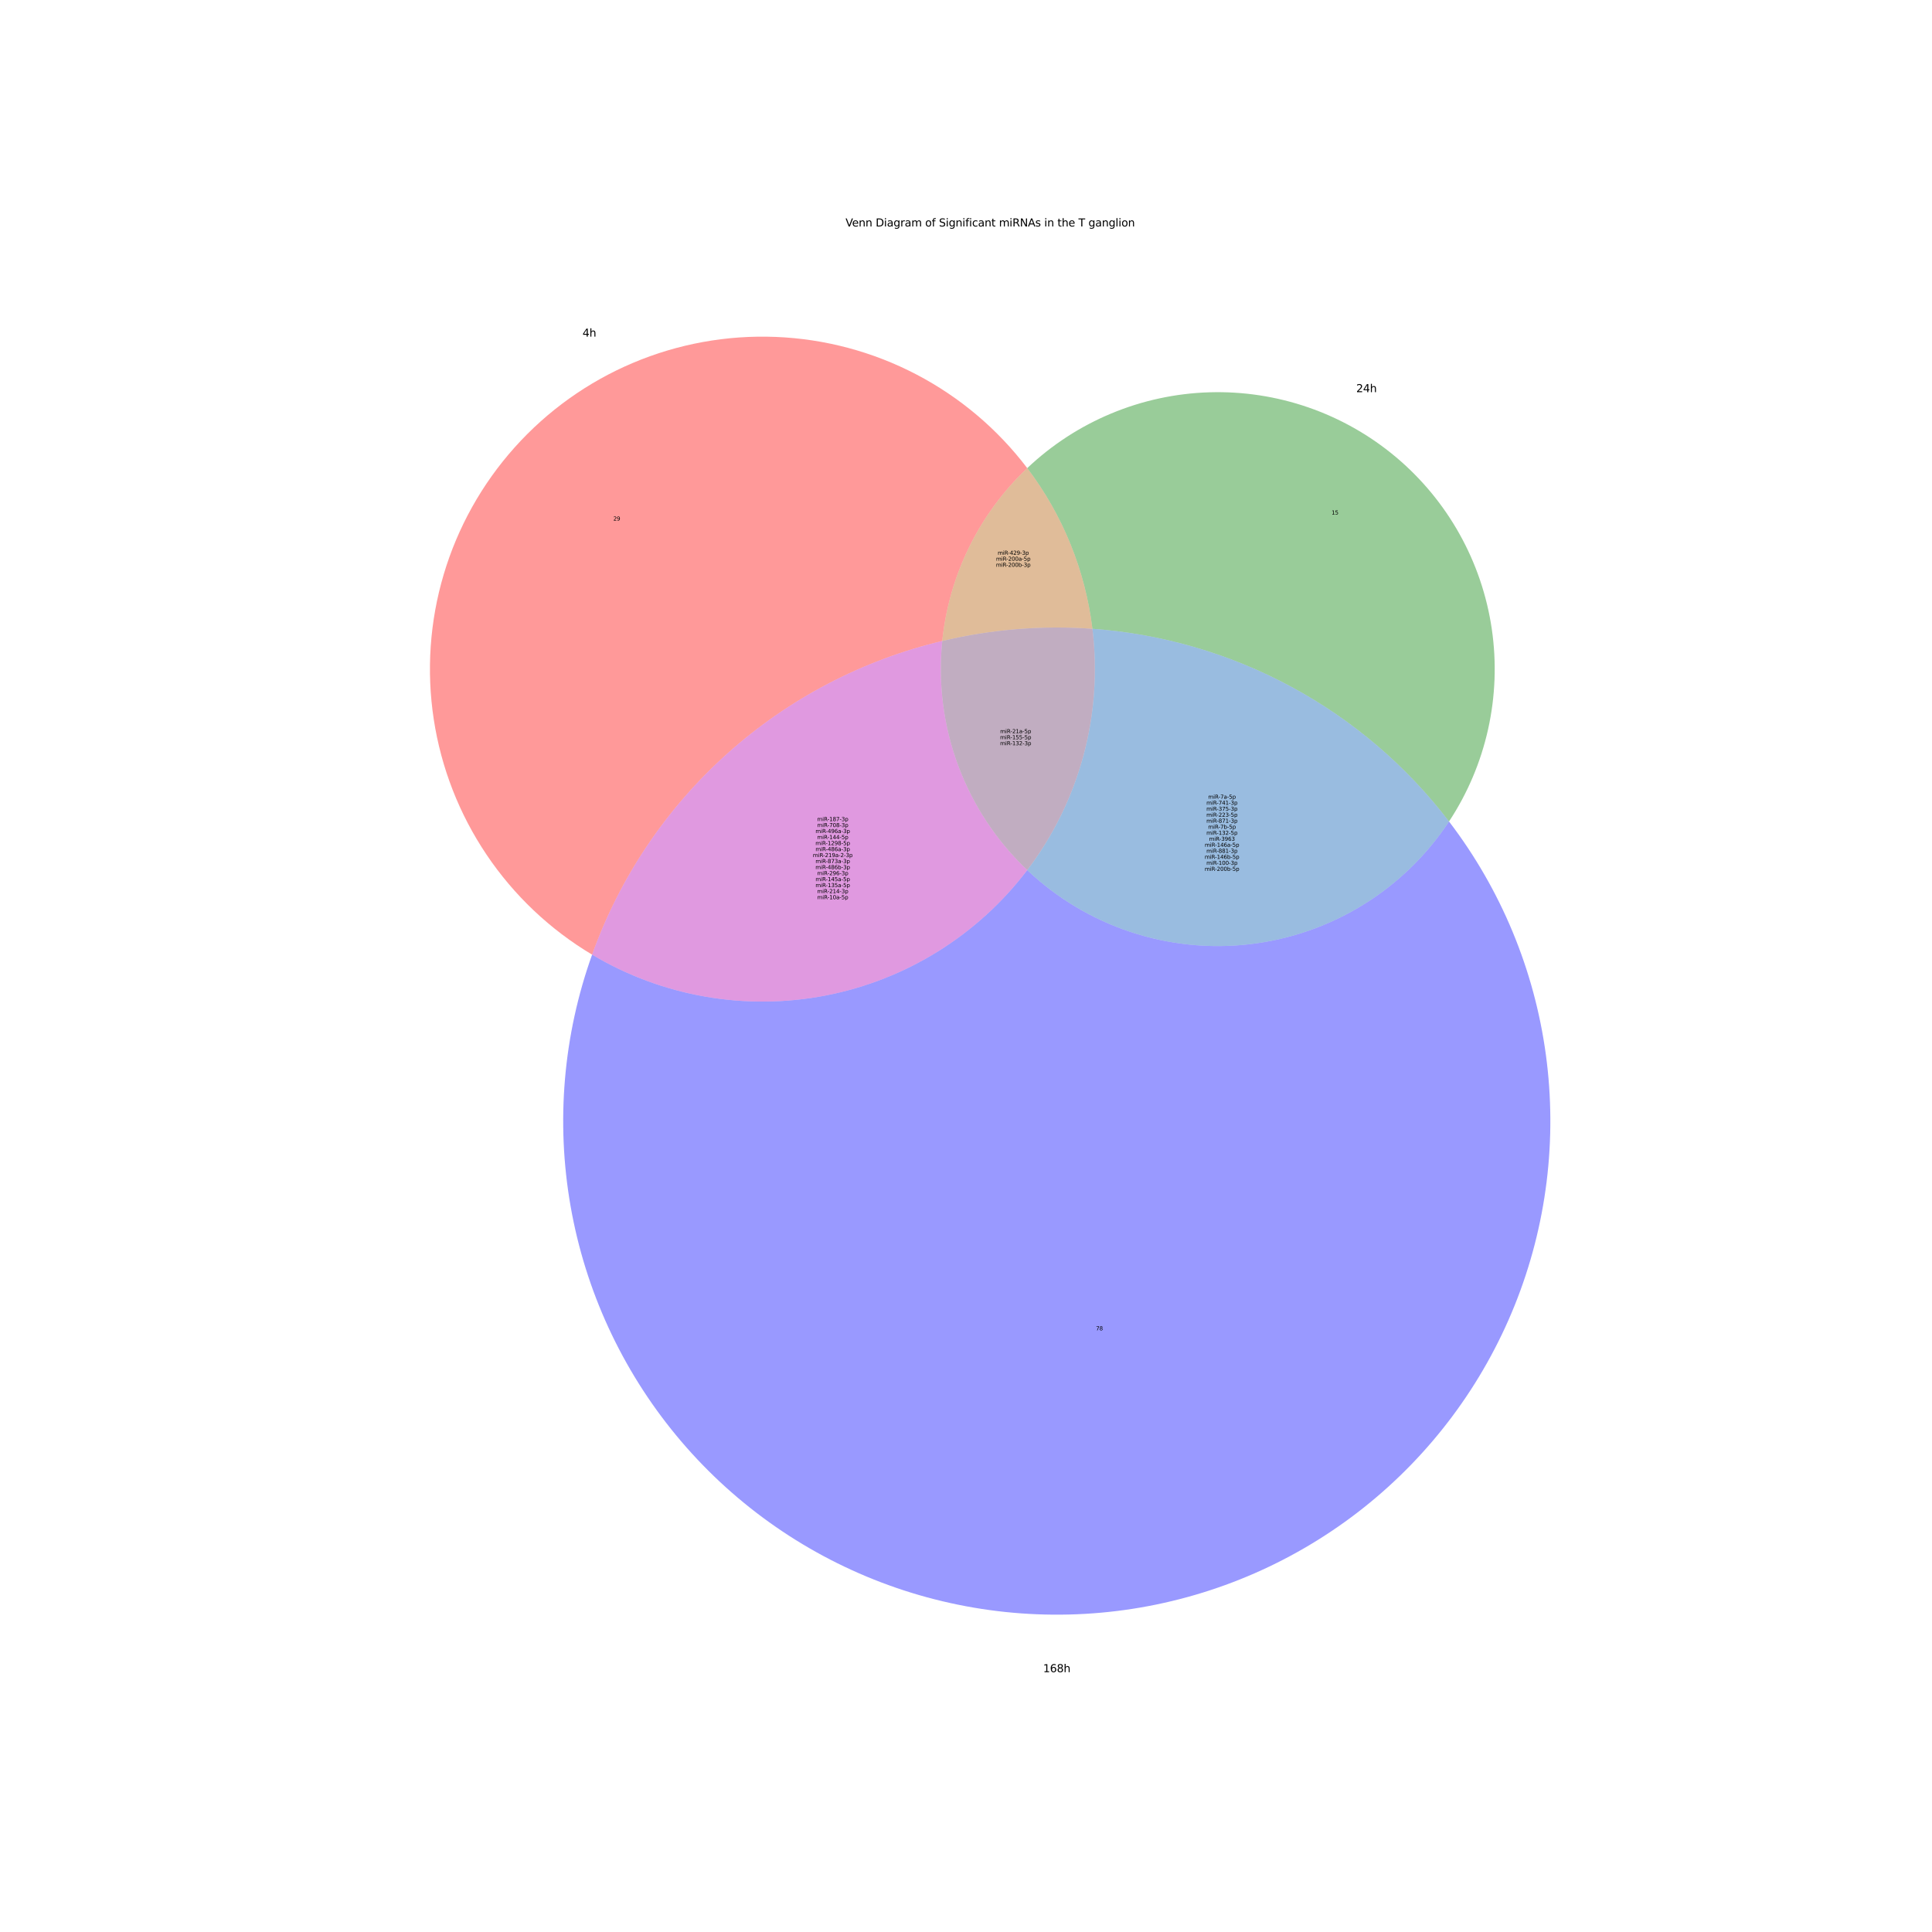<?xml version="1.0" encoding="utf-8" standalone="no"?>
<!DOCTYPE svg PUBLIC "-//W3C//DTD SVG 1.1//EN"
  "http://www.w3.org/Graphics/SVG/1.1/DTD/svg11.dtd">
<svg xmlns:xlink="http://www.w3.org/1999/xlink" width="2160pt" height="2160pt" viewBox="0 0 2160 2160" xmlns="http://www.w3.org/2000/svg" version="1.1">
 <defs>
  <style type="text/css">*{stroke-linejoin: round; stroke-linecap: butt}</style>
 </defs>
 <g id="figure_1">
  <g id="patch_1">
   <path d="M 0 2160 
L 2160 2160 
L 2160 0 
L 0 0 
z
" style="fill: #ffffff"/>
  </g>
  <g id="axes_1">
   <g id="patch_2">
    <path d="M 1148.469 523.369 
C 1115.329 479.701 1072.935 443.9 1024.334 418.54 
C 975.733 393.18 922.118 378.883 867.343 376.676 
C 812.568 374.47 757.977 384.408 707.493 405.777 
C 657.01 427.145 611.873 459.42 575.328 500.281 
C 538.782 541.142 511.725 589.586 496.1 642.132 
C 480.475 694.677 476.666 750.035 484.948 804.225 
C 493.229 858.416 513.397 910.109 544.002 955.59 
C 574.607 1001.071 614.898 1039.223 661.979 1067.304 
C 692.925 980.914 744.936 903.591 813.288 842.362 
C 881.64 781.133 964.197 737.91 1053.459 716.62 
C 1057.193 680.057 1067.407 644.45 1083.622 611.468 
C 1099.838 578.486 1121.797 548.653 1148.469 523.369 
" clip-path="url(#p47c9a63cc9)" style="fill: #ff0000; opacity: 0.4"/>
   </g>
   <g id="patch_3">
    <path d="M 1148.469 523.369 
C 1168.258 549.444 1184.516 578.019 1196.821 608.352 
C 1209.126 638.685 1217.37 670.511 1221.339 703.004 
C 1299.253 708.645 1375.089 730.768 1443.816 767.904 
C 1512.543 805.039 1572.608 856.349 1620.026 918.43 
C 1661.818 855.003 1678.843 778.364 1667.836 703.209 
C 1656.83 628.054 1618.543 559.515 1560.319 510.736 
C 1502.095 461.956 1427.909 436.268 1351.988 438.597 
C 1276.067 440.926 1203.594 471.113 1148.469 523.369 
" clip-path="url(#p47c9a63cc9)" style="fill: #008000; opacity: 0.4"/>
   </g>
   <g id="patch_4">
    <path d="M 1148.469 523.369 
C 1121.797 548.653 1099.838 578.486 1083.622 611.468 
C 1067.407 644.45 1057.193 680.057 1053.459 716.62 
C 1080.886 710.078 1108.773 705.648 1136.877 703.369 
C 1164.98 701.09 1193.217 700.967 1221.339 703.004 
C 1217.37 670.511 1209.126 638.685 1196.821 608.352 
C 1184.516 578.019 1168.258 549.444 1148.469 523.369 
" clip-path="url(#p47c9a63cc9)" style="fill: #b25900; opacity: 0.4"/>
   </g>
   <g id="patch_5">
    <path d="M 661.979 1067.304 
C 629.718 1157.369 621.425 1254.294 637.918 1348.53 
C 654.412 1442.766 695.131 1531.113 756.064 1604.866 
C 816.997 1678.62 896.075 1735.276 985.507 1769.252 
C 1074.938 1803.228 1171.687 1813.371 1266.221 1798.681 
C 1360.755 1783.991 1449.863 1744.967 1524.768 1685.454 
C 1599.672 1625.941 1657.828 1547.96 1693.506 1459.193 
C 1729.185 1370.427 1741.174 1273.89 1728.293 1179.092 
C 1715.412 1084.295 1678.097 994.457 1620.026 918.43 
C 1595.129 956.216 1562.248 988.089 1523.705 1011.798 
C 1485.162 1035.507 1441.886 1050.481 1396.933 1055.662 
C 1351.979 1060.843 1306.432 1056.107 1263.506 1041.788 
C 1220.58 1027.469 1181.31 1003.912 1148.469 972.781 
C 1093.214 1045.589 1012.999 1095.518 923.276 1112.951 
C 833.553 1130.384 740.478 1114.125 661.979 1067.304 
" clip-path="url(#p47c9a63cc9)" style="fill: #0000ff; opacity: 0.4"/>
   </g>
   <g id="patch_6">
    <path d="M 661.979 1067.304 
C 740.478 1114.125 833.553 1130.384 923.276 1112.951 
C 1012.999 1095.518 1093.214 1045.589 1148.469 972.781 
C 1114.096 940.196 1087.653 900.154 1071.182 855.747 
C 1054.711 811.339 1048.647 763.738 1053.459 716.62 
C 964.197 737.91 881.64 781.133 813.288 842.362 
C 744.936 903.591 692.925 980.914 661.979 1067.304 
" clip-path="url(#p47c9a63cc9)" style="fill: #b200b2; opacity: 0.4"/>
   </g>
   <g id="patch_7">
    <path d="M 1221.339 703.004 
C 1227.146 750.545 1223.711 798.763 1211.222 845.001 
C 1198.733 891.238 1177.423 934.629 1148.469 972.781 
C 1181.31 1003.912 1220.58 1027.469 1263.506 1041.788 
C 1306.432 1056.107 1351.979 1060.843 1396.933 1055.662 
C 1441.886 1050.481 1485.162 1035.507 1523.705 1011.798 
C 1562.248 988.089 1595.129 956.216 1620.026 918.43 
C 1572.608 856.349 1512.543 805.039 1443.816 767.904 
C 1375.089 730.768 1299.253 708.645 1221.339 703.004 
" clip-path="url(#p47c9a63cc9)" style="fill: #0059b2; opacity: 0.4"/>
   </g>
   <g id="patch_8">
    <path d="M 1053.459 716.62 
C 1048.647 763.738 1054.711 811.339 1071.182 855.747 
C 1087.653 900.154 1114.096 940.196 1148.469 972.781 
C 1177.423 934.629 1198.733 891.238 1211.222 845.001 
C 1223.711 798.763 1227.146 750.545 1221.339 703.004 
C 1193.217 700.967 1164.98 701.09 1136.877 703.369 
C 1108.773 705.648 1080.886 710.078 1053.459 716.62 
" clip-path="url(#p47c9a63cc9)" style="fill: #663366; opacity: 0.4"/>
   </g>
   <g id="text_1">
    <!-- 29 -->
    <g transform="translate(685.748 581.991) scale(0.06 -0.06)">
     <defs>
      <path id="DejaVuSans-32" d="M 1228 531 
L 3431 531 
L 3431 0 
L 469 0 
L 469 531 
Q 828 903 1448 1529 
Q 2069 2156 2228 2338 
Q 2531 2678 2651 2914 
Q 2772 3150 2772 3378 
Q 2772 3750 2511 3984 
Q 2250 4219 1831 4219 
Q 1534 4219 1204 4116 
Q 875 4013 500 3803 
L 500 4441 
Q 881 4594 1212 4672 
Q 1544 4750 1819 4750 
Q 2544 4750 2975 4387 
Q 3406 4025 3406 3419 
Q 3406 3131 3298 2873 
Q 3191 2616 2906 2266 
Q 2828 2175 2409 1742 
Q 1991 1309 1228 531 
z
" transform="scale(0.016)"/>
      <path id="DejaVuSans-39" d="M 703 97 
L 703 672 
Q 941 559 1184 500 
Q 1428 441 1663 441 
Q 2288 441 2617 861 
Q 2947 1281 2994 2138 
Q 2813 1869 2534 1725 
Q 2256 1581 1919 1581 
Q 1219 1581 811 2004 
Q 403 2428 403 3163 
Q 403 3881 828 4315 
Q 1253 4750 1959 4750 
Q 2769 4750 3195 4129 
Q 3622 3509 3622 2328 
Q 3622 1225 3098 567 
Q 2575 -91 1691 -91 
Q 1453 -91 1209 -44 
Q 966 3 703 97 
z
M 1959 2075 
Q 2384 2075 2632 2365 
Q 2881 2656 2881 3163 
Q 2881 3666 2632 3958 
Q 2384 4250 1959 4250 
Q 1534 4250 1286 3958 
Q 1038 3666 1038 3163 
Q 1038 2656 1286 2365 
Q 1534 2075 1959 2075 
z
" transform="scale(0.016)"/>
     </defs>
     <use xlink:href="#DejaVuSans-32"/>
     <use xlink:href="#DejaVuSans-39" x="63.623"/>
    </g>
   </g>
   <g id="text_2">
    <!-- 15 -->
    <g transform="translate(1488.75 575.184) scale(0.06 -0.06)">
     <defs>
      <path id="DejaVuSans-31" d="M 794 531 
L 1825 531 
L 1825 4091 
L 703 3866 
L 703 4441 
L 1819 4666 
L 2450 4666 
L 2450 531 
L 3481 531 
L 3481 0 
L 794 0 
L 794 531 
z
" transform="scale(0.016)"/>
      <path id="DejaVuSans-35" d="M 691 4666 
L 3169 4666 
L 3169 4134 
L 1269 4134 
L 1269 2991 
Q 1406 3038 1543 3061 
Q 1681 3084 1819 3084 
Q 2600 3084 3056 2656 
Q 3513 2228 3513 1497 
Q 3513 744 3044 326 
Q 2575 -91 1722 -91 
Q 1428 -91 1123 -41 
Q 819 9 494 109 
L 494 744 
Q 775 591 1075 516 
Q 1375 441 1709 441 
Q 2250 441 2565 725 
Q 2881 1009 2881 1497 
Q 2881 1984 2565 2268 
Q 2250 2553 1709 2553 
Q 1456 2553 1204 2497 
Q 953 2441 691 2322 
L 691 4666 
z
" transform="scale(0.016)"/>
     </defs>
     <use xlink:href="#DejaVuSans-31"/>
     <use xlink:href="#DejaVuSans-35" x="63.623"/>
    </g>
   </g>
   <g id="text_3">
    <!-- miR-429-3p -->
    <g transform="translate(1115.437 620.215) scale(0.06 -0.06)">
     <defs>
      <path id="DejaVuSans-6d" d="M 3328 2828 
Q 3544 3216 3844 3400 
Q 4144 3584 4550 3584 
Q 5097 3584 5394 3201 
Q 5691 2819 5691 2113 
L 5691 0 
L 5113 0 
L 5113 2094 
Q 5113 2597 4934 2840 
Q 4756 3084 4391 3084 
Q 3944 3084 3684 2787 
Q 3425 2491 3425 1978 
L 3425 0 
L 2847 0 
L 2847 2094 
Q 2847 2600 2669 2842 
Q 2491 3084 2119 3084 
Q 1678 3084 1418 2786 
Q 1159 2488 1159 1978 
L 1159 0 
L 581 0 
L 581 3500 
L 1159 3500 
L 1159 2956 
Q 1356 3278 1631 3431 
Q 1906 3584 2284 3584 
Q 2666 3584 2933 3390 
Q 3200 3197 3328 2828 
z
" transform="scale(0.016)"/>
      <path id="DejaVuSans-69" d="M 603 3500 
L 1178 3500 
L 1178 0 
L 603 0 
L 603 3500 
z
M 603 4863 
L 1178 4863 
L 1178 4134 
L 603 4134 
L 603 4863 
z
" transform="scale(0.016)"/>
      <path id="DejaVuSans-52" d="M 2841 2188 
Q 3044 2119 3236 1894 
Q 3428 1669 3622 1275 
L 4263 0 
L 3584 0 
L 2988 1197 
Q 2756 1666 2539 1819 
Q 2322 1972 1947 1972 
L 1259 1972 
L 1259 0 
L 628 0 
L 628 4666 
L 2053 4666 
Q 2853 4666 3247 4331 
Q 3641 3997 3641 3322 
Q 3641 2881 3436 2590 
Q 3231 2300 2841 2188 
z
M 1259 4147 
L 1259 2491 
L 2053 2491 
Q 2509 2491 2742 2702 
Q 2975 2913 2975 3322 
Q 2975 3731 2742 3939 
Q 2509 4147 2053 4147 
L 1259 4147 
z
" transform="scale(0.016)"/>
      <path id="DejaVuSans-2d" d="M 313 2009 
L 1997 2009 
L 1997 1497 
L 313 1497 
L 313 2009 
z
" transform="scale(0.016)"/>
      <path id="DejaVuSans-34" d="M 2419 4116 
L 825 1625 
L 2419 1625 
L 2419 4116 
z
M 2253 4666 
L 3047 4666 
L 3047 1625 
L 3713 1625 
L 3713 1100 
L 3047 1100 
L 3047 0 
L 2419 0 
L 2419 1100 
L 313 1100 
L 313 1709 
L 2253 4666 
z
" transform="scale(0.016)"/>
      <path id="DejaVuSans-33" d="M 2597 2516 
Q 3050 2419 3304 2112 
Q 3559 1806 3559 1356 
Q 3559 666 3084 287 
Q 2609 -91 1734 -91 
Q 1441 -91 1130 -33 
Q 819 25 488 141 
L 488 750 
Q 750 597 1062 519 
Q 1375 441 1716 441 
Q 2309 441 2620 675 
Q 2931 909 2931 1356 
Q 2931 1769 2642 2001 
Q 2353 2234 1838 2234 
L 1294 2234 
L 1294 2753 
L 1863 2753 
Q 2328 2753 2575 2939 
Q 2822 3125 2822 3475 
Q 2822 3834 2567 4026 
Q 2313 4219 1838 4219 
Q 1578 4219 1281 4162 
Q 984 4106 628 3988 
L 628 4550 
Q 988 4650 1302 4700 
Q 1616 4750 1894 4750 
Q 2613 4750 3031 4423 
Q 3450 4097 3450 3541 
Q 3450 3153 3228 2886 
Q 3006 2619 2597 2516 
z
" transform="scale(0.016)"/>
      <path id="DejaVuSans-70" d="M 1159 525 
L 1159 -1331 
L 581 -1331 
L 581 3500 
L 1159 3500 
L 1159 2969 
Q 1341 3281 1617 3432 
Q 1894 3584 2278 3584 
Q 2916 3584 3314 3078 
Q 3713 2572 3713 1747 
Q 3713 922 3314 415 
Q 2916 -91 2278 -91 
Q 1894 -91 1617 61 
Q 1341 213 1159 525 
z
M 3116 1747 
Q 3116 2381 2855 2742 
Q 2594 3103 2138 3103 
Q 1681 3103 1420 2742 
Q 1159 2381 1159 1747 
Q 1159 1113 1420 752 
Q 1681 391 2138 391 
Q 2594 391 2855 752 
Q 3116 1113 3116 1747 
z
" transform="scale(0.016)"/>
     </defs>
     <use xlink:href="#DejaVuSans-6d"/>
     <use xlink:href="#DejaVuSans-69" x="97.412"/>
     <use xlink:href="#DejaVuSans-52" x="125.195"/>
     <use xlink:href="#DejaVuSans-2d" x="190.678"/>
     <use xlink:href="#DejaVuSans-34" x="226.762"/>
     <use xlink:href="#DejaVuSans-32" x="290.385"/>
     <use xlink:href="#DejaVuSans-39" x="354.008"/>
     <use xlink:href="#DejaVuSans-2d" x="417.631"/>
     <use xlink:href="#DejaVuSans-33" x="453.715"/>
     <use xlink:href="#DejaVuSans-70" x="517.338"/>
    </g>
    <!-- miR-200a-5p -->
    <g transform="translate(1113.599 626.934) scale(0.06 -0.06)">
     <defs>
      <path id="DejaVuSans-30" d="M 2034 4250 
Q 1547 4250 1301 3770 
Q 1056 3291 1056 2328 
Q 1056 1369 1301 889 
Q 1547 409 2034 409 
Q 2525 409 2770 889 
Q 3016 1369 3016 2328 
Q 3016 3291 2770 3770 
Q 2525 4250 2034 4250 
z
M 2034 4750 
Q 2819 4750 3233 4129 
Q 3647 3509 3647 2328 
Q 3647 1150 3233 529 
Q 2819 -91 2034 -91 
Q 1250 -91 836 529 
Q 422 1150 422 2328 
Q 422 3509 836 4129 
Q 1250 4750 2034 4750 
z
" transform="scale(0.016)"/>
      <path id="DejaVuSans-61" d="M 2194 1759 
Q 1497 1759 1228 1600 
Q 959 1441 959 1056 
Q 959 750 1161 570 
Q 1363 391 1709 391 
Q 2188 391 2477 730 
Q 2766 1069 2766 1631 
L 2766 1759 
L 2194 1759 
z
M 3341 1997 
L 3341 0 
L 2766 0 
L 2766 531 
Q 2569 213 2275 61 
Q 1981 -91 1556 -91 
Q 1019 -91 701 211 
Q 384 513 384 1019 
Q 384 1609 779 1909 
Q 1175 2209 1959 2209 
L 2766 2209 
L 2766 2266 
Q 2766 2663 2505 2880 
Q 2244 3097 1772 3097 
Q 1472 3097 1187 3025 
Q 903 2953 641 2809 
L 641 3341 
Q 956 3463 1253 3523 
Q 1550 3584 1831 3584 
Q 2591 3584 2966 3190 
Q 3341 2797 3341 1997 
z
" transform="scale(0.016)"/>
     </defs>
     <use xlink:href="#DejaVuSans-6d"/>
     <use xlink:href="#DejaVuSans-69" x="97.412"/>
     <use xlink:href="#DejaVuSans-52" x="125.195"/>
     <use xlink:href="#DejaVuSans-2d" x="190.678"/>
     <use xlink:href="#DejaVuSans-32" x="226.762"/>
     <use xlink:href="#DejaVuSans-30" x="290.385"/>
     <use xlink:href="#DejaVuSans-30" x="354.008"/>
     <use xlink:href="#DejaVuSans-61" x="417.631"/>
     <use xlink:href="#DejaVuSans-2d" x="478.91"/>
     <use xlink:href="#DejaVuSans-35" x="514.994"/>
     <use xlink:href="#DejaVuSans-70" x="578.617"/>
    </g>
    <!-- miR-200b-3p -->
    <g transform="translate(1113.533 633.652) scale(0.06 -0.06)">
     <defs>
      <path id="DejaVuSans-62" d="M 3116 1747 
Q 3116 2381 2855 2742 
Q 2594 3103 2138 3103 
Q 1681 3103 1420 2742 
Q 1159 2381 1159 1747 
Q 1159 1113 1420 752 
Q 1681 391 2138 391 
Q 2594 391 2855 752 
Q 3116 1113 3116 1747 
z
M 1159 2969 
Q 1341 3281 1617 3432 
Q 1894 3584 2278 3584 
Q 2916 3584 3314 3078 
Q 3713 2572 3713 1747 
Q 3713 922 3314 415 
Q 2916 -91 2278 -91 
Q 1894 -91 1617 61 
Q 1341 213 1159 525 
L 1159 0 
L 581 0 
L 581 4863 
L 1159 4863 
L 1159 2969 
z
" transform="scale(0.016)"/>
     </defs>
     <use xlink:href="#DejaVuSans-6d"/>
     <use xlink:href="#DejaVuSans-69" x="97.412"/>
     <use xlink:href="#DejaVuSans-52" x="125.195"/>
     <use xlink:href="#DejaVuSans-2d" x="190.678"/>
     <use xlink:href="#DejaVuSans-32" x="226.762"/>
     <use xlink:href="#DejaVuSans-30" x="290.385"/>
     <use xlink:href="#DejaVuSans-30" x="354.008"/>
     <use xlink:href="#DejaVuSans-62" x="417.631"/>
     <use xlink:href="#DejaVuSans-2d" x="481.107"/>
     <use xlink:href="#DejaVuSans-33" x="517.191"/>
     <use xlink:href="#DejaVuSans-70" x="580.814"/>
    </g>
    <!--  -->
    <g transform="translate(1132.862 640.371) scale(0.06 -0.06)"/>
   </g>
   <g id="text_4">
    <!-- 78 -->
    <g transform="translate(1225.345 1487.335) scale(0.06 -0.06)">
     <defs>
      <path id="DejaVuSans-37" d="M 525 4666 
L 3525 4666 
L 3525 4397 
L 1831 0 
L 1172 0 
L 2766 4134 
L 525 4134 
L 525 4666 
z
" transform="scale(0.016)"/>
      <path id="DejaVuSans-38" d="M 2034 2216 
Q 1584 2216 1326 1975 
Q 1069 1734 1069 1313 
Q 1069 891 1326 650 
Q 1584 409 2034 409 
Q 2484 409 2743 651 
Q 3003 894 3003 1313 
Q 3003 1734 2745 1975 
Q 2488 2216 2034 2216 
z
M 1403 2484 
Q 997 2584 770 2862 
Q 544 3141 544 3541 
Q 544 4100 942 4425 
Q 1341 4750 2034 4750 
Q 2731 4750 3128 4425 
Q 3525 4100 3525 3541 
Q 3525 3141 3298 2862 
Q 3072 2584 2669 2484 
Q 3125 2378 3379 2068 
Q 3634 1759 3634 1313 
Q 3634 634 3220 271 
Q 2806 -91 2034 -91 
Q 1263 -91 848 271 
Q 434 634 434 1313 
Q 434 1759 690 2068 
Q 947 2378 1403 2484 
z
M 1172 3481 
Q 1172 3119 1398 2916 
Q 1625 2713 2034 2713 
Q 2441 2713 2670 2916 
Q 2900 3119 2900 3481 
Q 2900 3844 2670 4047 
Q 2441 4250 2034 4250 
Q 1625 4250 1398 4047 
Q 1172 3844 1172 3481 
z
" transform="scale(0.016)"/>
     </defs>
     <use xlink:href="#DejaVuSans-37"/>
     <use xlink:href="#DejaVuSans-38" x="63.623"/>
    </g>
   </g>
   <g id="text_5">
    <!-- miR-187-3p -->
    <g transform="translate(913.571 917.942) scale(0.06 -0.06)">
     <use xlink:href="#DejaVuSans-6d"/>
     <use xlink:href="#DejaVuSans-69" x="97.412"/>
     <use xlink:href="#DejaVuSans-52" x="125.195"/>
     <use xlink:href="#DejaVuSans-2d" x="190.678"/>
     <use xlink:href="#DejaVuSans-31" x="226.762"/>
     <use xlink:href="#DejaVuSans-38" x="290.385"/>
     <use xlink:href="#DejaVuSans-37" x="354.008"/>
     <use xlink:href="#DejaVuSans-2d" x="417.631"/>
     <use xlink:href="#DejaVuSans-33" x="453.715"/>
     <use xlink:href="#DejaVuSans-70" x="517.338"/>
    </g>
    <!-- miR-708-3p -->
    <g transform="translate(913.571 924.661) scale(0.06 -0.06)">
     <use xlink:href="#DejaVuSans-6d"/>
     <use xlink:href="#DejaVuSans-69" x="97.412"/>
     <use xlink:href="#DejaVuSans-52" x="125.195"/>
     <use xlink:href="#DejaVuSans-2d" x="190.678"/>
     <use xlink:href="#DejaVuSans-37" x="226.762"/>
     <use xlink:href="#DejaVuSans-30" x="290.385"/>
     <use xlink:href="#DejaVuSans-38" x="354.008"/>
     <use xlink:href="#DejaVuSans-2d" x="417.631"/>
     <use xlink:href="#DejaVuSans-33" x="453.715"/>
     <use xlink:href="#DejaVuSans-70" x="517.338"/>
    </g>
    <!-- miR-496a-3p -->
    <g transform="translate(911.733 931.379) scale(0.06 -0.06)">
     <defs>
      <path id="DejaVuSans-36" d="M 2113 2584 
Q 1688 2584 1439 2293 
Q 1191 2003 1191 1497 
Q 1191 994 1439 701 
Q 1688 409 2113 409 
Q 2538 409 2786 701 
Q 3034 994 3034 1497 
Q 3034 2003 2786 2293 
Q 2538 2584 2113 2584 
z
M 3366 4563 
L 3366 3988 
Q 3128 4100 2886 4159 
Q 2644 4219 2406 4219 
Q 1781 4219 1451 3797 
Q 1122 3375 1075 2522 
Q 1259 2794 1537 2939 
Q 1816 3084 2150 3084 
Q 2853 3084 3261 2657 
Q 3669 2231 3669 1497 
Q 3669 778 3244 343 
Q 2819 -91 2113 -91 
Q 1303 -91 875 529 
Q 447 1150 447 2328 
Q 447 3434 972 4092 
Q 1497 4750 2381 4750 
Q 2619 4750 2861 4703 
Q 3103 4656 3366 4563 
z
" transform="scale(0.016)"/>
     </defs>
     <use xlink:href="#DejaVuSans-6d"/>
     <use xlink:href="#DejaVuSans-69" x="97.412"/>
     <use xlink:href="#DejaVuSans-52" x="125.195"/>
     <use xlink:href="#DejaVuSans-2d" x="190.678"/>
     <use xlink:href="#DejaVuSans-34" x="226.762"/>
     <use xlink:href="#DejaVuSans-39" x="290.385"/>
     <use xlink:href="#DejaVuSans-36" x="354.008"/>
     <use xlink:href="#DejaVuSans-61" x="417.631"/>
     <use xlink:href="#DejaVuSans-2d" x="478.91"/>
     <use xlink:href="#DejaVuSans-33" x="514.994"/>
     <use xlink:href="#DejaVuSans-70" x="578.617"/>
    </g>
    <!-- miR-144-5p -->
    <g transform="translate(913.571 938.098) scale(0.06 -0.06)">
     <use xlink:href="#DejaVuSans-6d"/>
     <use xlink:href="#DejaVuSans-69" x="97.412"/>
     <use xlink:href="#DejaVuSans-52" x="125.195"/>
     <use xlink:href="#DejaVuSans-2d" x="190.678"/>
     <use xlink:href="#DejaVuSans-31" x="226.762"/>
     <use xlink:href="#DejaVuSans-34" x="290.385"/>
     <use xlink:href="#DejaVuSans-34" x="354.008"/>
     <use xlink:href="#DejaVuSans-2d" x="417.631"/>
     <use xlink:href="#DejaVuSans-35" x="453.715"/>
     <use xlink:href="#DejaVuSans-70" x="517.338"/>
    </g>
    <!-- miR-1298-5p -->
    <g transform="translate(911.662 944.817) scale(0.06 -0.06)">
     <use xlink:href="#DejaVuSans-6d"/>
     <use xlink:href="#DejaVuSans-69" x="97.412"/>
     <use xlink:href="#DejaVuSans-52" x="125.195"/>
     <use xlink:href="#DejaVuSans-2d" x="190.678"/>
     <use xlink:href="#DejaVuSans-31" x="226.762"/>
     <use xlink:href="#DejaVuSans-32" x="290.385"/>
     <use xlink:href="#DejaVuSans-39" x="354.008"/>
     <use xlink:href="#DejaVuSans-38" x="417.631"/>
     <use xlink:href="#DejaVuSans-2d" x="481.254"/>
     <use xlink:href="#DejaVuSans-35" x="517.338"/>
     <use xlink:href="#DejaVuSans-70" x="580.961"/>
    </g>
    <!-- miR-486a-3p -->
    <g transform="translate(911.733 951.536) scale(0.06 -0.06)">
     <use xlink:href="#DejaVuSans-6d"/>
     <use xlink:href="#DejaVuSans-69" x="97.412"/>
     <use xlink:href="#DejaVuSans-52" x="125.195"/>
     <use xlink:href="#DejaVuSans-2d" x="190.678"/>
     <use xlink:href="#DejaVuSans-34" x="226.762"/>
     <use xlink:href="#DejaVuSans-38" x="290.385"/>
     <use xlink:href="#DejaVuSans-36" x="354.008"/>
     <use xlink:href="#DejaVuSans-61" x="417.631"/>
     <use xlink:href="#DejaVuSans-2d" x="478.91"/>
     <use xlink:href="#DejaVuSans-33" x="514.994"/>
     <use xlink:href="#DejaVuSans-70" x="578.617"/>
    </g>
    <!-- miR-219a-2-3p -->
    <g transform="translate(908.742 958.254) scale(0.06 -0.06)">
     <use xlink:href="#DejaVuSans-6d"/>
     <use xlink:href="#DejaVuSans-69" x="97.412"/>
     <use xlink:href="#DejaVuSans-52" x="125.195"/>
     <use xlink:href="#DejaVuSans-2d" x="190.678"/>
     <use xlink:href="#DejaVuSans-32" x="226.762"/>
     <use xlink:href="#DejaVuSans-31" x="290.385"/>
     <use xlink:href="#DejaVuSans-39" x="354.008"/>
     <use xlink:href="#DejaVuSans-61" x="417.631"/>
     <use xlink:href="#DejaVuSans-2d" x="478.91"/>
     <use xlink:href="#DejaVuSans-32" x="514.994"/>
     <use xlink:href="#DejaVuSans-2d" x="578.617"/>
     <use xlink:href="#DejaVuSans-33" x="614.701"/>
     <use xlink:href="#DejaVuSans-70" x="678.324"/>
    </g>
    <!-- miR-873a-3p -->
    <g transform="translate(911.733 964.973) scale(0.06 -0.06)">
     <use xlink:href="#DejaVuSans-6d"/>
     <use xlink:href="#DejaVuSans-69" x="97.412"/>
     <use xlink:href="#DejaVuSans-52" x="125.195"/>
     <use xlink:href="#DejaVuSans-2d" x="190.678"/>
     <use xlink:href="#DejaVuSans-38" x="226.762"/>
     <use xlink:href="#DejaVuSans-37" x="290.385"/>
     <use xlink:href="#DejaVuSans-33" x="354.008"/>
     <use xlink:href="#DejaVuSans-61" x="417.631"/>
     <use xlink:href="#DejaVuSans-2d" x="478.91"/>
     <use xlink:href="#DejaVuSans-33" x="514.994"/>
     <use xlink:href="#DejaVuSans-70" x="578.617"/>
    </g>
    <!-- miR-486b-3p -->
    <g transform="translate(911.667 971.692) scale(0.06 -0.06)">
     <use xlink:href="#DejaVuSans-6d"/>
     <use xlink:href="#DejaVuSans-69" x="97.412"/>
     <use xlink:href="#DejaVuSans-52" x="125.195"/>
     <use xlink:href="#DejaVuSans-2d" x="190.678"/>
     <use xlink:href="#DejaVuSans-34" x="226.762"/>
     <use xlink:href="#DejaVuSans-38" x="290.385"/>
     <use xlink:href="#DejaVuSans-36" x="354.008"/>
     <use xlink:href="#DejaVuSans-62" x="417.631"/>
     <use xlink:href="#DejaVuSans-2d" x="481.107"/>
     <use xlink:href="#DejaVuSans-33" x="517.191"/>
     <use xlink:href="#DejaVuSans-70" x="580.814"/>
    </g>
    <!-- miR-296-3p -->
    <g transform="translate(913.571 978.41) scale(0.06 -0.06)">
     <use xlink:href="#DejaVuSans-6d"/>
     <use xlink:href="#DejaVuSans-69" x="97.412"/>
     <use xlink:href="#DejaVuSans-52" x="125.195"/>
     <use xlink:href="#DejaVuSans-2d" x="190.678"/>
     <use xlink:href="#DejaVuSans-32" x="226.762"/>
     <use xlink:href="#DejaVuSans-39" x="290.385"/>
     <use xlink:href="#DejaVuSans-36" x="354.008"/>
     <use xlink:href="#DejaVuSans-2d" x="417.631"/>
     <use xlink:href="#DejaVuSans-33" x="453.715"/>
     <use xlink:href="#DejaVuSans-70" x="517.338"/>
    </g>
    <!-- miR-145a-5p -->
    <g transform="translate(911.733 985.129) scale(0.06 -0.06)">
     <use xlink:href="#DejaVuSans-6d"/>
     <use xlink:href="#DejaVuSans-69" x="97.412"/>
     <use xlink:href="#DejaVuSans-52" x="125.195"/>
     <use xlink:href="#DejaVuSans-2d" x="190.678"/>
     <use xlink:href="#DejaVuSans-31" x="226.762"/>
     <use xlink:href="#DejaVuSans-34" x="290.385"/>
     <use xlink:href="#DejaVuSans-35" x="354.008"/>
     <use xlink:href="#DejaVuSans-61" x="417.631"/>
     <use xlink:href="#DejaVuSans-2d" x="478.91"/>
     <use xlink:href="#DejaVuSans-35" x="514.994"/>
     <use xlink:href="#DejaVuSans-70" x="578.617"/>
    </g>
    <!-- miR-135a-5p -->
    <g transform="translate(911.733 991.848) scale(0.06 -0.06)">
     <use xlink:href="#DejaVuSans-6d"/>
     <use xlink:href="#DejaVuSans-69" x="97.412"/>
     <use xlink:href="#DejaVuSans-52" x="125.195"/>
     <use xlink:href="#DejaVuSans-2d" x="190.678"/>
     <use xlink:href="#DejaVuSans-31" x="226.762"/>
     <use xlink:href="#DejaVuSans-33" x="290.385"/>
     <use xlink:href="#DejaVuSans-35" x="354.008"/>
     <use xlink:href="#DejaVuSans-61" x="417.631"/>
     <use xlink:href="#DejaVuSans-2d" x="478.91"/>
     <use xlink:href="#DejaVuSans-35" x="514.994"/>
     <use xlink:href="#DejaVuSans-70" x="578.617"/>
    </g>
    <!-- miR-214-3p -->
    <g transform="translate(913.571 998.566) scale(0.06 -0.06)">
     <use xlink:href="#DejaVuSans-6d"/>
     <use xlink:href="#DejaVuSans-69" x="97.412"/>
     <use xlink:href="#DejaVuSans-52" x="125.195"/>
     <use xlink:href="#DejaVuSans-2d" x="190.678"/>
     <use xlink:href="#DejaVuSans-32" x="226.762"/>
     <use xlink:href="#DejaVuSans-31" x="290.385"/>
     <use xlink:href="#DejaVuSans-34" x="354.008"/>
     <use xlink:href="#DejaVuSans-2d" x="417.631"/>
     <use xlink:href="#DejaVuSans-33" x="453.715"/>
     <use xlink:href="#DejaVuSans-70" x="517.338"/>
    </g>
    <!-- miR-10a-5p -->
    <g transform="translate(913.641 1005.285) scale(0.06 -0.06)">
     <use xlink:href="#DejaVuSans-6d"/>
     <use xlink:href="#DejaVuSans-69" x="97.412"/>
     <use xlink:href="#DejaVuSans-52" x="125.195"/>
     <use xlink:href="#DejaVuSans-2d" x="190.678"/>
     <use xlink:href="#DejaVuSans-31" x="226.762"/>
     <use xlink:href="#DejaVuSans-30" x="290.385"/>
     <use xlink:href="#DejaVuSans-61" x="354.008"/>
     <use xlink:href="#DejaVuSans-2d" x="415.287"/>
     <use xlink:href="#DejaVuSans-35" x="451.371"/>
     <use xlink:href="#DejaVuSans-70" x="514.994"/>
    </g>
    <!--  -->
    <g transform="translate(930.995 1012.004) scale(0.06 -0.06)"/>
   </g>
   <g id="text_6">
    <!-- miR-7a-5p -->
    <g transform="translate(1350.731 892.988) scale(0.06 -0.06)">
     <use xlink:href="#DejaVuSans-6d"/>
     <use xlink:href="#DejaVuSans-69" x="97.412"/>
     <use xlink:href="#DejaVuSans-52" x="125.195"/>
     <use xlink:href="#DejaVuSans-2d" x="190.678"/>
     <use xlink:href="#DejaVuSans-37" x="226.762"/>
     <use xlink:href="#DejaVuSans-61" x="290.385"/>
     <use xlink:href="#DejaVuSans-2d" x="351.664"/>
     <use xlink:href="#DejaVuSans-35" x="387.748"/>
     <use xlink:href="#DejaVuSans-70" x="451.371"/>
    </g>
    <!-- miR-741-3p -->
    <g transform="translate(1348.752 899.707) scale(0.06 -0.06)">
     <use xlink:href="#DejaVuSans-6d"/>
     <use xlink:href="#DejaVuSans-69" x="97.412"/>
     <use xlink:href="#DejaVuSans-52" x="125.195"/>
     <use xlink:href="#DejaVuSans-2d" x="190.678"/>
     <use xlink:href="#DejaVuSans-37" x="226.762"/>
     <use xlink:href="#DejaVuSans-34" x="290.385"/>
     <use xlink:href="#DejaVuSans-31" x="354.008"/>
     <use xlink:href="#DejaVuSans-2d" x="417.631"/>
     <use xlink:href="#DejaVuSans-33" x="453.715"/>
     <use xlink:href="#DejaVuSans-70" x="517.338"/>
    </g>
    <!-- miR-375-3p -->
    <g transform="translate(1348.752 906.426) scale(0.06 -0.06)">
     <use xlink:href="#DejaVuSans-6d"/>
     <use xlink:href="#DejaVuSans-69" x="97.412"/>
     <use xlink:href="#DejaVuSans-52" x="125.195"/>
     <use xlink:href="#DejaVuSans-2d" x="190.678"/>
     <use xlink:href="#DejaVuSans-33" x="226.762"/>
     <use xlink:href="#DejaVuSans-37" x="290.385"/>
     <use xlink:href="#DejaVuSans-35" x="354.008"/>
     <use xlink:href="#DejaVuSans-2d" x="417.631"/>
     <use xlink:href="#DejaVuSans-33" x="453.715"/>
     <use xlink:href="#DejaVuSans-70" x="517.338"/>
    </g>
    <!-- miR-223-5p -->
    <g transform="translate(1348.752 913.144) scale(0.06 -0.06)">
     <use xlink:href="#DejaVuSans-6d"/>
     <use xlink:href="#DejaVuSans-69" x="97.412"/>
     <use xlink:href="#DejaVuSans-52" x="125.195"/>
     <use xlink:href="#DejaVuSans-2d" x="190.678"/>
     <use xlink:href="#DejaVuSans-32" x="226.762"/>
     <use xlink:href="#DejaVuSans-32" x="290.385"/>
     <use xlink:href="#DejaVuSans-33" x="354.008"/>
     <use xlink:href="#DejaVuSans-2d" x="417.631"/>
     <use xlink:href="#DejaVuSans-35" x="453.715"/>
     <use xlink:href="#DejaVuSans-70" x="517.338"/>
    </g>
    <!-- miR-871-3p -->
    <g transform="translate(1348.752 919.863) scale(0.06 -0.06)">
     <use xlink:href="#DejaVuSans-6d"/>
     <use xlink:href="#DejaVuSans-69" x="97.412"/>
     <use xlink:href="#DejaVuSans-52" x="125.195"/>
     <use xlink:href="#DejaVuSans-2d" x="190.678"/>
     <use xlink:href="#DejaVuSans-38" x="226.762"/>
     <use xlink:href="#DejaVuSans-37" x="290.385"/>
     <use xlink:href="#DejaVuSans-31" x="354.008"/>
     <use xlink:href="#DejaVuSans-2d" x="417.631"/>
     <use xlink:href="#DejaVuSans-33" x="453.715"/>
     <use xlink:href="#DejaVuSans-70" x="517.338"/>
    </g>
    <!-- miR-7b-5p -->
    <g transform="translate(1350.665 926.582) scale(0.06 -0.06)">
     <use xlink:href="#DejaVuSans-6d"/>
     <use xlink:href="#DejaVuSans-69" x="97.412"/>
     <use xlink:href="#DejaVuSans-52" x="125.195"/>
     <use xlink:href="#DejaVuSans-2d" x="190.678"/>
     <use xlink:href="#DejaVuSans-37" x="226.762"/>
     <use xlink:href="#DejaVuSans-62" x="290.385"/>
     <use xlink:href="#DejaVuSans-2d" x="353.861"/>
     <use xlink:href="#DejaVuSans-35" x="389.945"/>
     <use xlink:href="#DejaVuSans-70" x="453.568"/>
    </g>
    <!-- miR-132-5p -->
    <g transform="translate(1348.752 933.3) scale(0.06 -0.06)">
     <use xlink:href="#DejaVuSans-6d"/>
     <use xlink:href="#DejaVuSans-69" x="97.412"/>
     <use xlink:href="#DejaVuSans-52" x="125.195"/>
     <use xlink:href="#DejaVuSans-2d" x="190.678"/>
     <use xlink:href="#DejaVuSans-31" x="226.762"/>
     <use xlink:href="#DejaVuSans-33" x="290.385"/>
     <use xlink:href="#DejaVuSans-32" x="354.008"/>
     <use xlink:href="#DejaVuSans-2d" x="417.631"/>
     <use xlink:href="#DejaVuSans-35" x="453.715"/>
     <use xlink:href="#DejaVuSans-70" x="517.338"/>
    </g>
    <!-- miR-3963 -->
    <g transform="translate(1351.739 940.019) scale(0.06 -0.06)">
     <use xlink:href="#DejaVuSans-6d"/>
     <use xlink:href="#DejaVuSans-69" x="97.412"/>
     <use xlink:href="#DejaVuSans-52" x="125.195"/>
     <use xlink:href="#DejaVuSans-2d" x="190.678"/>
     <use xlink:href="#DejaVuSans-33" x="226.762"/>
     <use xlink:href="#DejaVuSans-39" x="290.385"/>
     <use xlink:href="#DejaVuSans-36" x="354.008"/>
     <use xlink:href="#DejaVuSans-33" x="417.631"/>
    </g>
    <!-- miR-146a-5p -->
    <g transform="translate(1346.913 946.738) scale(0.06 -0.06)">
     <use xlink:href="#DejaVuSans-6d"/>
     <use xlink:href="#DejaVuSans-69" x="97.412"/>
     <use xlink:href="#DejaVuSans-52" x="125.195"/>
     <use xlink:href="#DejaVuSans-2d" x="190.678"/>
     <use xlink:href="#DejaVuSans-31" x="226.762"/>
     <use xlink:href="#DejaVuSans-34" x="290.385"/>
     <use xlink:href="#DejaVuSans-36" x="354.008"/>
     <use xlink:href="#DejaVuSans-61" x="417.631"/>
     <use xlink:href="#DejaVuSans-2d" x="478.91"/>
     <use xlink:href="#DejaVuSans-35" x="514.994"/>
     <use xlink:href="#DejaVuSans-70" x="578.617"/>
    </g>
    <!-- miR-881-3p -->
    <g transform="translate(1348.752 953.456) scale(0.06 -0.06)">
     <use xlink:href="#DejaVuSans-6d"/>
     <use xlink:href="#DejaVuSans-69" x="97.412"/>
     <use xlink:href="#DejaVuSans-52" x="125.195"/>
     <use xlink:href="#DejaVuSans-2d" x="190.678"/>
     <use xlink:href="#DejaVuSans-38" x="226.762"/>
     <use xlink:href="#DejaVuSans-38" x="290.385"/>
     <use xlink:href="#DejaVuSans-31" x="354.008"/>
     <use xlink:href="#DejaVuSans-2d" x="417.631"/>
     <use xlink:href="#DejaVuSans-33" x="453.715"/>
     <use xlink:href="#DejaVuSans-70" x="517.338"/>
    </g>
    <!-- miR-146b-5p -->
    <g transform="translate(1346.847 960.175) scale(0.06 -0.06)">
     <use xlink:href="#DejaVuSans-6d"/>
     <use xlink:href="#DejaVuSans-69" x="97.412"/>
     <use xlink:href="#DejaVuSans-52" x="125.195"/>
     <use xlink:href="#DejaVuSans-2d" x="190.678"/>
     <use xlink:href="#DejaVuSans-31" x="226.762"/>
     <use xlink:href="#DejaVuSans-34" x="290.385"/>
     <use xlink:href="#DejaVuSans-36" x="354.008"/>
     <use xlink:href="#DejaVuSans-62" x="417.631"/>
     <use xlink:href="#DejaVuSans-2d" x="481.107"/>
     <use xlink:href="#DejaVuSans-35" x="517.191"/>
     <use xlink:href="#DejaVuSans-70" x="580.814"/>
    </g>
    <!-- miR-100-3p -->
    <g transform="translate(1348.752 966.894) scale(0.06 -0.06)">
     <use xlink:href="#DejaVuSans-6d"/>
     <use xlink:href="#DejaVuSans-69" x="97.412"/>
     <use xlink:href="#DejaVuSans-52" x="125.195"/>
     <use xlink:href="#DejaVuSans-2d" x="190.678"/>
     <use xlink:href="#DejaVuSans-31" x="226.762"/>
     <use xlink:href="#DejaVuSans-30" x="290.385"/>
     <use xlink:href="#DejaVuSans-30" x="354.008"/>
     <use xlink:href="#DejaVuSans-2d" x="417.631"/>
     <use xlink:href="#DejaVuSans-33" x="453.715"/>
     <use xlink:href="#DejaVuSans-70" x="517.338"/>
    </g>
    <!-- miR-200b-5p -->
    <g transform="translate(1346.847 973.612) scale(0.06 -0.06)">
     <use xlink:href="#DejaVuSans-6d"/>
     <use xlink:href="#DejaVuSans-69" x="97.412"/>
     <use xlink:href="#DejaVuSans-52" x="125.195"/>
     <use xlink:href="#DejaVuSans-2d" x="190.678"/>
     <use xlink:href="#DejaVuSans-32" x="226.762"/>
     <use xlink:href="#DejaVuSans-30" x="290.385"/>
     <use xlink:href="#DejaVuSans-30" x="354.008"/>
     <use xlink:href="#DejaVuSans-62" x="417.631"/>
     <use xlink:href="#DejaVuSans-2d" x="481.107"/>
     <use xlink:href="#DejaVuSans-35" x="517.191"/>
     <use xlink:href="#DejaVuSans-70" x="580.814"/>
    </g>
    <!--  -->
    <g transform="translate(1366.176 980.331) scale(0.06 -0.06)"/>
   </g>
   <g id="text_7">
    <!-- miR-21a-5p -->
    <g transform="translate(1118.148 819.714) scale(0.06 -0.06)">
     <use xlink:href="#DejaVuSans-6d"/>
     <use xlink:href="#DejaVuSans-69" x="97.412"/>
     <use xlink:href="#DejaVuSans-52" x="125.195"/>
     <use xlink:href="#DejaVuSans-2d" x="190.678"/>
     <use xlink:href="#DejaVuSans-32" x="226.762"/>
     <use xlink:href="#DejaVuSans-31" x="290.385"/>
     <use xlink:href="#DejaVuSans-61" x="354.008"/>
     <use xlink:href="#DejaVuSans-2d" x="415.287"/>
     <use xlink:href="#DejaVuSans-35" x="451.371"/>
     <use xlink:href="#DejaVuSans-70" x="514.994"/>
    </g>
    <!-- miR-155-5p -->
    <g transform="translate(1118.078 826.432) scale(0.06 -0.06)">
     <use xlink:href="#DejaVuSans-6d"/>
     <use xlink:href="#DejaVuSans-69" x="97.412"/>
     <use xlink:href="#DejaVuSans-52" x="125.195"/>
     <use xlink:href="#DejaVuSans-2d" x="190.678"/>
     <use xlink:href="#DejaVuSans-31" x="226.762"/>
     <use xlink:href="#DejaVuSans-35" x="290.385"/>
     <use xlink:href="#DejaVuSans-35" x="354.008"/>
     <use xlink:href="#DejaVuSans-2d" x="417.631"/>
     <use xlink:href="#DejaVuSans-35" x="453.715"/>
     <use xlink:href="#DejaVuSans-70" x="517.338"/>
    </g>
    <!-- miR-132-3p -->
    <g transform="translate(1118.078 833.151) scale(0.06 -0.06)">
     <use xlink:href="#DejaVuSans-6d"/>
     <use xlink:href="#DejaVuSans-69" x="97.412"/>
     <use xlink:href="#DejaVuSans-52" x="125.195"/>
     <use xlink:href="#DejaVuSans-2d" x="190.678"/>
     <use xlink:href="#DejaVuSans-31" x="226.762"/>
     <use xlink:href="#DejaVuSans-33" x="290.385"/>
     <use xlink:href="#DejaVuSans-32" x="354.008"/>
     <use xlink:href="#DejaVuSans-2d" x="417.631"/>
     <use xlink:href="#DejaVuSans-33" x="453.715"/>
     <use xlink:href="#DejaVuSans-70" x="517.338"/>
    </g>
    <!--  -->
    <g transform="translate(1135.502 839.87) scale(0.06 -0.06)"/>
   </g>
   <g id="text_8">
    <!-- 4h -->
    <g transform="translate(651.292 376.375) scale(0.12 -0.12)">
     <defs>
      <path id="DejaVuSans-68" d="M 3513 2113 
L 3513 0 
L 2938 0 
L 2938 2094 
Q 2938 2591 2744 2837 
Q 2550 3084 2163 3084 
Q 1697 3084 1428 2787 
Q 1159 2491 1159 1978 
L 1159 0 
L 581 0 
L 581 4863 
L 1159 4863 
L 1159 2956 
Q 1366 3272 1645 3428 
Q 1925 3584 2291 3584 
Q 2894 3584 3203 3211 
Q 3513 2838 3513 2113 
z
" transform="scale(0.016)"/>
     </defs>
     <use xlink:href="#DejaVuSans-34"/>
     <use xlink:href="#DejaVuSans-68" x="63.623"/>
    </g>
   </g>
   <g id="text_9">
    <!-- 24h -->
    <g transform="translate(1516.292 438.451) scale(0.12 -0.12)">
     <use xlink:href="#DejaVuSans-32"/>
     <use xlink:href="#DejaVuSans-34" x="63.623"/>
     <use xlink:href="#DejaVuSans-68" x="127.246"/>
    </g>
   </g>
   <g id="text_10">
    <!-- 168h -->
    <g transform="translate(1166.232 1869.526) scale(0.12 -0.12)">
     <use xlink:href="#DejaVuSans-31"/>
     <use xlink:href="#DejaVuSans-36" x="63.623"/>
     <use xlink:href="#DejaVuSans-38" x="127.246"/>
     <use xlink:href="#DejaVuSans-68" x="190.869"/>
    </g>
   </g>
   <g id="text_11">
    <!-- Venn Diagram of Significant miRNAs in the T ganglion -->
    <g transform="translate(945.316 253.2) scale(0.12 -0.12)">
     <defs>
      <path id="DejaVuSans-56" d="M 1831 0 
L 50 4666 
L 709 4666 
L 2188 738 
L 3669 4666 
L 4325 4666 
L 2547 0 
L 1831 0 
z
" transform="scale(0.016)"/>
      <path id="DejaVuSans-65" d="M 3597 1894 
L 3597 1613 
L 953 1613 
Q 991 1019 1311 708 
Q 1631 397 2203 397 
Q 2534 397 2845 478 
Q 3156 559 3463 722 
L 3463 178 
Q 3153 47 2828 -22 
Q 2503 -91 2169 -91 
Q 1331 -91 842 396 
Q 353 884 353 1716 
Q 353 2575 817 3079 
Q 1281 3584 2069 3584 
Q 2775 3584 3186 3129 
Q 3597 2675 3597 1894 
z
M 3022 2063 
Q 3016 2534 2758 2815 
Q 2500 3097 2075 3097 
Q 1594 3097 1305 2825 
Q 1016 2553 972 2059 
L 3022 2063 
z
" transform="scale(0.016)"/>
      <path id="DejaVuSans-6e" d="M 3513 2113 
L 3513 0 
L 2938 0 
L 2938 2094 
Q 2938 2591 2744 2837 
Q 2550 3084 2163 3084 
Q 1697 3084 1428 2787 
Q 1159 2491 1159 1978 
L 1159 0 
L 581 0 
L 581 3500 
L 1159 3500 
L 1159 2956 
Q 1366 3272 1645 3428 
Q 1925 3584 2291 3584 
Q 2894 3584 3203 3211 
Q 3513 2838 3513 2113 
z
" transform="scale(0.016)"/>
      <path id="DejaVuSans-20" transform="scale(0.016)"/>
      <path id="DejaVuSans-44" d="M 1259 4147 
L 1259 519 
L 2022 519 
Q 2988 519 3436 956 
Q 3884 1394 3884 2338 
Q 3884 3275 3436 3711 
Q 2988 4147 2022 4147 
L 1259 4147 
z
M 628 4666 
L 1925 4666 
Q 3281 4666 3915 4102 
Q 4550 3538 4550 2338 
Q 4550 1131 3912 565 
Q 3275 0 1925 0 
L 628 0 
L 628 4666 
z
" transform="scale(0.016)"/>
      <path id="DejaVuSans-67" d="M 2906 1791 
Q 2906 2416 2648 2759 
Q 2391 3103 1925 3103 
Q 1463 3103 1205 2759 
Q 947 2416 947 1791 
Q 947 1169 1205 825 
Q 1463 481 1925 481 
Q 2391 481 2648 825 
Q 2906 1169 2906 1791 
z
M 3481 434 
Q 3481 -459 3084 -895 
Q 2688 -1331 1869 -1331 
Q 1566 -1331 1297 -1286 
Q 1028 -1241 775 -1147 
L 775 -588 
Q 1028 -725 1275 -790 
Q 1522 -856 1778 -856 
Q 2344 -856 2625 -561 
Q 2906 -266 2906 331 
L 2906 616 
Q 2728 306 2450 153 
Q 2172 0 1784 0 
Q 1141 0 747 490 
Q 353 981 353 1791 
Q 353 2603 747 3093 
Q 1141 3584 1784 3584 
Q 2172 3584 2450 3431 
Q 2728 3278 2906 2969 
L 2906 3500 
L 3481 3500 
L 3481 434 
z
" transform="scale(0.016)"/>
      <path id="DejaVuSans-72" d="M 2631 2963 
Q 2534 3019 2420 3045 
Q 2306 3072 2169 3072 
Q 1681 3072 1420 2755 
Q 1159 2438 1159 1844 
L 1159 0 
L 581 0 
L 581 3500 
L 1159 3500 
L 1159 2956 
Q 1341 3275 1631 3429 
Q 1922 3584 2338 3584 
Q 2397 3584 2469 3576 
Q 2541 3569 2628 3553 
L 2631 2963 
z
" transform="scale(0.016)"/>
      <path id="DejaVuSans-6f" d="M 1959 3097 
Q 1497 3097 1228 2736 
Q 959 2375 959 1747 
Q 959 1119 1226 758 
Q 1494 397 1959 397 
Q 2419 397 2687 759 
Q 2956 1122 2956 1747 
Q 2956 2369 2687 2733 
Q 2419 3097 1959 3097 
z
M 1959 3584 
Q 2709 3584 3137 3096 
Q 3566 2609 3566 1747 
Q 3566 888 3137 398 
Q 2709 -91 1959 -91 
Q 1206 -91 779 398 
Q 353 888 353 1747 
Q 353 2609 779 3096 
Q 1206 3584 1959 3584 
z
" transform="scale(0.016)"/>
      <path id="DejaVuSans-66" d="M 2375 4863 
L 2375 4384 
L 1825 4384 
Q 1516 4384 1395 4259 
Q 1275 4134 1275 3809 
L 1275 3500 
L 2222 3500 
L 2222 3053 
L 1275 3053 
L 1275 0 
L 697 0 
L 697 3053 
L 147 3053 
L 147 3500 
L 697 3500 
L 697 3744 
Q 697 4328 969 4595 
Q 1241 4863 1831 4863 
L 2375 4863 
z
" transform="scale(0.016)"/>
      <path id="DejaVuSans-53" d="M 3425 4513 
L 3425 3897 
Q 3066 4069 2747 4153 
Q 2428 4238 2131 4238 
Q 1616 4238 1336 4038 
Q 1056 3838 1056 3469 
Q 1056 3159 1242 3001 
Q 1428 2844 1947 2747 
L 2328 2669 
Q 3034 2534 3370 2195 
Q 3706 1856 3706 1288 
Q 3706 609 3251 259 
Q 2797 -91 1919 -91 
Q 1588 -91 1214 -16 
Q 841 59 441 206 
L 441 856 
Q 825 641 1194 531 
Q 1563 422 1919 422 
Q 2459 422 2753 634 
Q 3047 847 3047 1241 
Q 3047 1584 2836 1778 
Q 2625 1972 2144 2069 
L 1759 2144 
Q 1053 2284 737 2584 
Q 422 2884 422 3419 
Q 422 4038 858 4394 
Q 1294 4750 2059 4750 
Q 2388 4750 2728 4690 
Q 3069 4631 3425 4513 
z
" transform="scale(0.016)"/>
      <path id="DejaVuSans-63" d="M 3122 3366 
L 3122 2828 
Q 2878 2963 2633 3030 
Q 2388 3097 2138 3097 
Q 1578 3097 1268 2742 
Q 959 2388 959 1747 
Q 959 1106 1268 751 
Q 1578 397 2138 397 
Q 2388 397 2633 464 
Q 2878 531 3122 666 
L 3122 134 
Q 2881 22 2623 -34 
Q 2366 -91 2075 -91 
Q 1284 -91 818 406 
Q 353 903 353 1747 
Q 353 2603 823 3093 
Q 1294 3584 2113 3584 
Q 2378 3584 2631 3529 
Q 2884 3475 3122 3366 
z
" transform="scale(0.016)"/>
      <path id="DejaVuSans-74" d="M 1172 4494 
L 1172 3500 
L 2356 3500 
L 2356 3053 
L 1172 3053 
L 1172 1153 
Q 1172 725 1289 603 
Q 1406 481 1766 481 
L 2356 481 
L 2356 0 
L 1766 0 
Q 1100 0 847 248 
Q 594 497 594 1153 
L 594 3053 
L 172 3053 
L 172 3500 
L 594 3500 
L 594 4494 
L 1172 4494 
z
" transform="scale(0.016)"/>
      <path id="DejaVuSans-4e" d="M 628 4666 
L 1478 4666 
L 3547 763 
L 3547 4666 
L 4159 4666 
L 4159 0 
L 3309 0 
L 1241 3903 
L 1241 0 
L 628 0 
L 628 4666 
z
" transform="scale(0.016)"/>
      <path id="DejaVuSans-41" d="M 2188 4044 
L 1331 1722 
L 3047 1722 
L 2188 4044 
z
M 1831 4666 
L 2547 4666 
L 4325 0 
L 3669 0 
L 3244 1197 
L 1141 1197 
L 716 0 
L 50 0 
L 1831 4666 
z
" transform="scale(0.016)"/>
      <path id="DejaVuSans-73" d="M 2834 3397 
L 2834 2853 
Q 2591 2978 2328 3040 
Q 2066 3103 1784 3103 
Q 1356 3103 1142 2972 
Q 928 2841 928 2578 
Q 928 2378 1081 2264 
Q 1234 2150 1697 2047 
L 1894 2003 
Q 2506 1872 2764 1633 
Q 3022 1394 3022 966 
Q 3022 478 2636 193 
Q 2250 -91 1575 -91 
Q 1294 -91 989 -36 
Q 684 19 347 128 
L 347 722 
Q 666 556 975 473 
Q 1284 391 1588 391 
Q 1994 391 2212 530 
Q 2431 669 2431 922 
Q 2431 1156 2273 1281 
Q 2116 1406 1581 1522 
L 1381 1569 
Q 847 1681 609 1914 
Q 372 2147 372 2553 
Q 372 3047 722 3315 
Q 1072 3584 1716 3584 
Q 2034 3584 2315 3537 
Q 2597 3491 2834 3397 
z
" transform="scale(0.016)"/>
      <path id="DejaVuSans-54" d="M -19 4666 
L 3928 4666 
L 3928 4134 
L 2272 4134 
L 2272 0 
L 1638 0 
L 1638 4134 
L -19 4134 
L -19 4666 
z
" transform="scale(0.016)"/>
      <path id="DejaVuSans-6c" d="M 603 4863 
L 1178 4863 
L 1178 0 
L 603 0 
L 603 4863 
z
" transform="scale(0.016)"/>
     </defs>
     <use xlink:href="#DejaVuSans-56"/>
     <use xlink:href="#DejaVuSans-65" x="60.658"/>
     <use xlink:href="#DejaVuSans-6e" x="122.182"/>
     <use xlink:href="#DejaVuSans-6e" x="185.561"/>
     <use xlink:href="#DejaVuSans-20" x="248.939"/>
     <use xlink:href="#DejaVuSans-44" x="280.727"/>
     <use xlink:href="#DejaVuSans-69" x="357.729"/>
     <use xlink:href="#DejaVuSans-61" x="385.512"/>
     <use xlink:href="#DejaVuSans-67" x="446.791"/>
     <use xlink:href="#DejaVuSans-72" x="510.268"/>
     <use xlink:href="#DejaVuSans-61" x="551.381"/>
     <use xlink:href="#DejaVuSans-6d" x="612.66"/>
     <use xlink:href="#DejaVuSans-20" x="710.072"/>
     <use xlink:href="#DejaVuSans-6f" x="741.859"/>
     <use xlink:href="#DejaVuSans-66" x="803.041"/>
     <use xlink:href="#DejaVuSans-20" x="838.246"/>
     <use xlink:href="#DejaVuSans-53" x="870.033"/>
     <use xlink:href="#DejaVuSans-69" x="933.51"/>
     <use xlink:href="#DejaVuSans-67" x="961.293"/>
     <use xlink:href="#DejaVuSans-6e" x="1024.77"/>
     <use xlink:href="#DejaVuSans-69" x="1088.148"/>
     <use xlink:href="#DejaVuSans-66" x="1115.932"/>
     <use xlink:href="#DejaVuSans-69" x="1151.137"/>
     <use xlink:href="#DejaVuSans-63" x="1178.92"/>
     <use xlink:href="#DejaVuSans-61" x="1233.9"/>
     <use xlink:href="#DejaVuSans-6e" x="1295.18"/>
     <use xlink:href="#DejaVuSans-74" x="1358.559"/>
     <use xlink:href="#DejaVuSans-20" x="1397.768"/>
     <use xlink:href="#DejaVuSans-6d" x="1429.555"/>
     <use xlink:href="#DejaVuSans-69" x="1526.967"/>
     <use xlink:href="#DejaVuSans-52" x="1554.75"/>
     <use xlink:href="#DejaVuSans-4e" x="1624.232"/>
     <use xlink:href="#DejaVuSans-41" x="1699.037"/>
     <use xlink:href="#DejaVuSans-73" x="1767.445"/>
     <use xlink:href="#DejaVuSans-20" x="1819.545"/>
     <use xlink:href="#DejaVuSans-69" x="1851.332"/>
     <use xlink:href="#DejaVuSans-6e" x="1879.115"/>
     <use xlink:href="#DejaVuSans-20" x="1942.494"/>
     <use xlink:href="#DejaVuSans-74" x="1974.281"/>
     <use xlink:href="#DejaVuSans-68" x="2013.49"/>
     <use xlink:href="#DejaVuSans-65" x="2076.869"/>
     <use xlink:href="#DejaVuSans-20" x="2138.393"/>
     <use xlink:href="#DejaVuSans-54" x="2170.18"/>
     <use xlink:href="#DejaVuSans-20" x="2231.264"/>
     <use xlink:href="#DejaVuSans-67" x="2263.051"/>
     <use xlink:href="#DejaVuSans-61" x="2326.527"/>
     <use xlink:href="#DejaVuSans-6e" x="2387.807"/>
     <use xlink:href="#DejaVuSans-67" x="2451.186"/>
     <use xlink:href="#DejaVuSans-6c" x="2514.662"/>
     <use xlink:href="#DejaVuSans-69" x="2542.445"/>
     <use xlink:href="#DejaVuSans-6f" x="2570.229"/>
     <use xlink:href="#DejaVuSans-6e" x="2631.41"/>
    </g>
   </g>
  </g>
 </g>
 <defs>
  <clipPath id="p47c9a63cc9">
   <rect x="363.507" y="259.2" width="1486.986" height="1663.2"/>
  </clipPath>
 </defs>
</svg>

